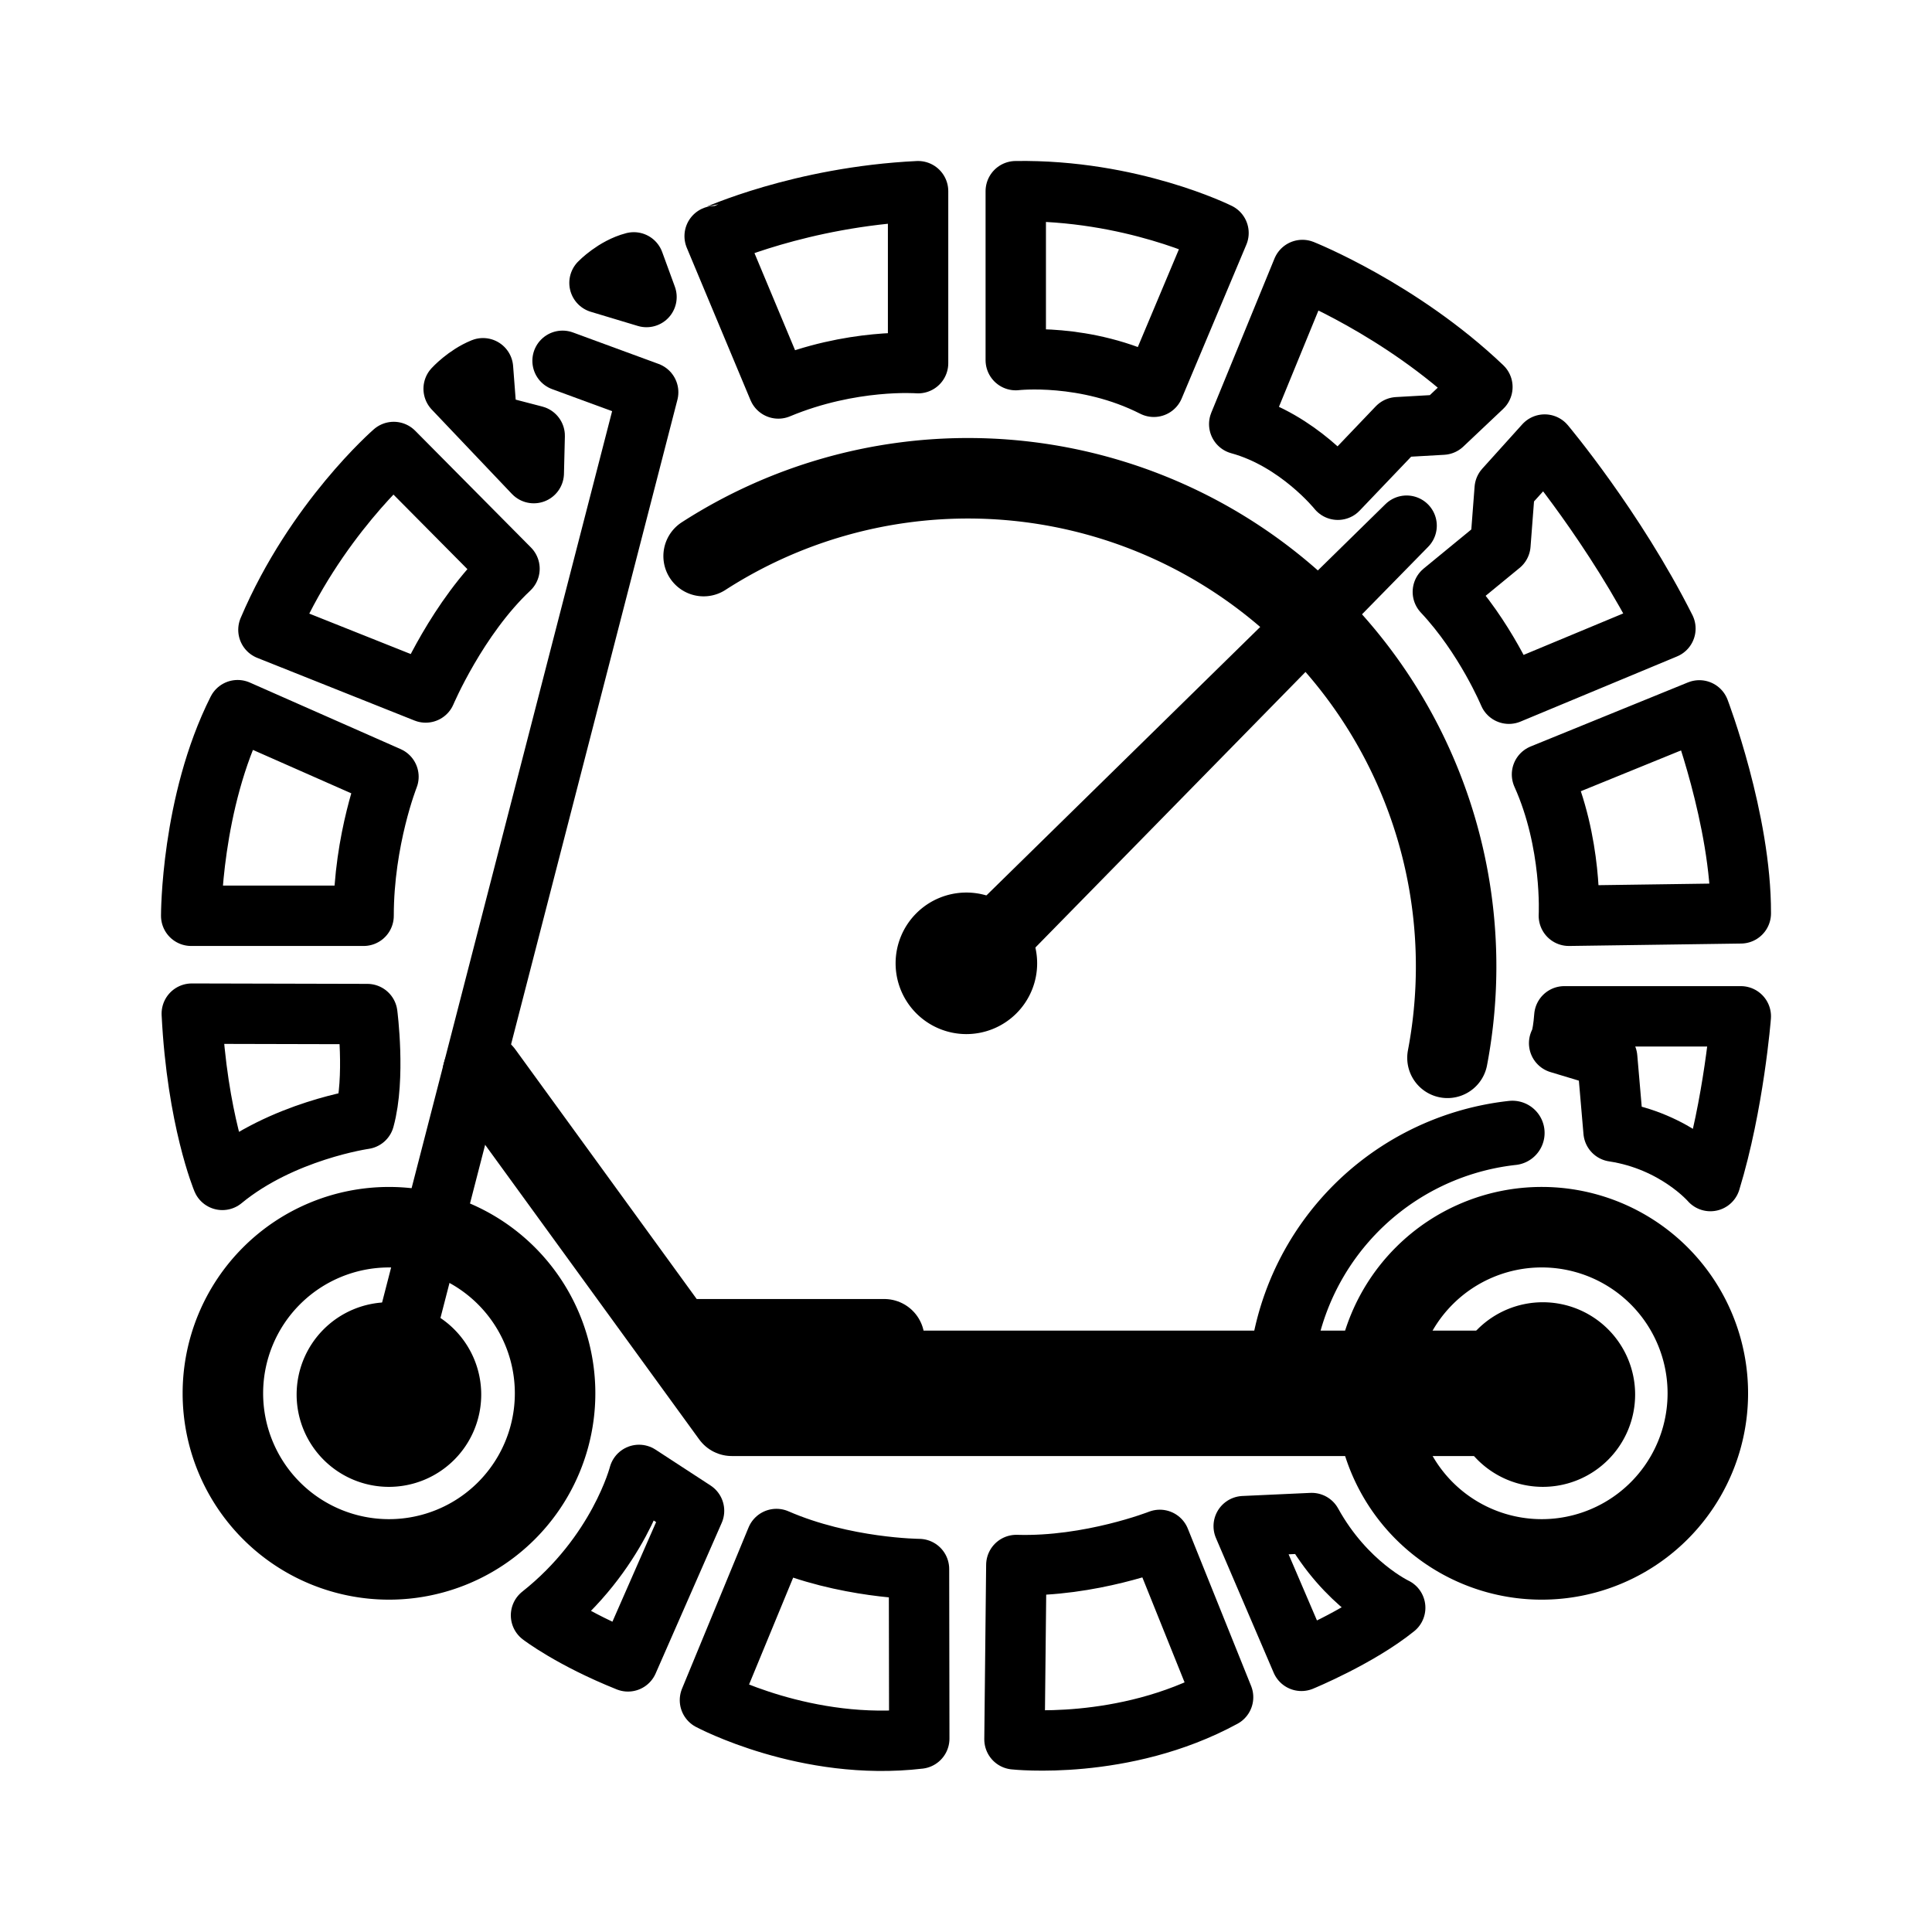 <svg width="192" height="192" viewBox="0 0 192 192" xmlns="http://www.w3.org/2000/svg"><g fill="none"><path style="fill-opacity:0;stroke:#000;stroke-width:8;stroke-linecap:round;stroke-linejoin:round;paint-order:stroke fill markers" d="M55.164 138.465a16.507 16.507 0 0 1-16.507 16.507 16.507 16.507 0 0 1-16.507-16.507 16.507 16.507 0 0 1 16.507-16.507 16.507 16.507 0 0 1 16.507 16.507Zm14.762-83.202a48.506 48.506 0 0 1 53.4.56 48.506 48.506 0 0 1 20.523 49.302"/><path style="fill-opacity:0;stroke:#000;stroke-width:6;stroke-linecap:round;stroke-linejoin:round;paint-order:stroke fill markers" d="M100.071 95.733a4.034 4.034 0 0 1-4.033 4.034 4.034 4.034 0 0 1-4.034-4.034 4.034 4.034 0 0 1 4.034-4.033 4.034 4.034 0 0 1 4.033 4.033z"/><path style="fill:#000;fill-opacity:0;stroke:#000;stroke-width:6;stroke-linecap:round;stroke-linejoin:round;stroke-dasharray:none;paint-order:stroke fill markers" d="m96.207 98.16-.08-5.037m2.346 1.267 41.315-42.149-42.109 41.29" fill="none"/><path style="fill-opacity:0;stroke:#000;stroke-width:8;stroke-linecap:round;stroke-linejoin:round;paint-order:stroke fill markers" d="M169.722 138.464a16.507 16.507 0 0 1-16.507 16.508 16.507 16.507 0 0 1-16.507-16.508 16.507 16.507 0 0 1 16.507-16.507 16.507 16.507 0 0 1 16.507 16.507z"/><path style="fill-opacity:0;stroke:#000;stroke-width:6.399;stroke-linecap:round;stroke-linejoin:round;paint-order:stroke fill markers" d="M127.202 139.067a25.955 25.955 0 0 1 23.098-26.478"/><path style="fill-opacity:0;stroke:#000;stroke-width:7.373;stroke-linecap:round;stroke-linejoin:round;paint-order:stroke fill markers" d="M158.811 138.59a5.486 5.486 0 0 1-5.486 5.485 5.486 5.486 0 0 1-5.486-5.486 5.486 5.486 0 0 1 5.486-5.486 5.486 5.486 0 0 1 5.486 5.486zm-114.674 0a5.486 5.486 0 0 1-5.486 5.486 5.486 5.486 0 0 1-5.486-5.486 5.486 5.486 0 0 1 5.486-5.486 5.486 5.486 0 0 1 5.486 5.486z"/><path style="fill:#000;fill-opacity:0;stroke:#000;stroke-width:6;stroke-linecap:round;stroke-linejoin:round;stroke-dasharray:none;paint-order:stroke fill markers" d="m55.906 35.856 8.509 3.127-25.745 99.76" fill="none"/><path style="fill:#000;fill-opacity:0;stroke:#000;stroke-width:8;stroke-linecap:round;stroke-linejoin:round;stroke-dasharray:none;paint-order:stroke fill markers" d="m47.979 106.644 24.745 34.055h80.034m-1.682-4.463H71.772m-3.683-3.141h19.788" fill="none"/><path style="fill:#000;fill-opacity:0;stroke:#000;stroke-width:6;stroke-linecap:round;stroke-linejoin:round;stroke-dasharray:none;paint-order:stroke fill markers" d="M100.817 172.853s10.841 1.197 20.733-4.185l-6.289-15.636s-6.908 2.717-14.26 2.496zm-30.264-3.893s9.619 5.14 20.803 3.822l-.026-16.853s-7.423-.046-14.167-2.985zm58.781-3.907s5.642-2.316 9.32-5.277c0 0-4.934-2.315-8.299-8.418l-6.758.309zm-75.569-4.525s3.012 2.322 8.642 4.578l6.567-14.967-5.469-3.565s-2.008 7.838-9.74 13.954zM19.06 100.734l17.443.042s.827 6.338-.298 10.428c0 0-8.173 1.159-14.106 6.053 0 0-2.514-6.01-3.04-16.523zm17.074-9.724H19s-.018-11.23 4.616-20.435l14.99 6.616s-2.472 6.22-2.472 13.819zm-9.458-28.42c4.62-10.87 12.453-17.673 12.453-17.673L50.634 56.52c-5.186 4.868-8.331 12.299-8.331 12.299Zm26.371-15.572-7.964-8.383s1.24-1.359 2.918-2.04l.42 5.484 4.717 1.227zm6.53-18.905s1.49-1.541 3.412-2.039l1.26 3.445zm11.444-4.647S79.536 19.568 91.238 19v17.093s-6.618-.52-13.887 2.513zM100.945 19v16.79s6.908-.811 13.723 2.65l6.427-15.286s-8.697-4.33-20.15-4.154zm28.488 7.831s9.75 3.882 17.887 11.629l-3.959 3.742-4.474.255-5.933 6.214s-3.934-4.916-9.801-6.522zm24.075 17.348s6.959 8.272 12 18.288l-15.554 6.474s-2.339-5.622-6.566-10.12l5.723-4.698.424-5.538zM155.462 101H173s-.684 8.736-3.023 16.373c0 0-3.429-3.987-9.623-4.924l-.633-7.34-4.776-1.44s.344-.382.517-2.669zm13.415-30.404s4.157 10.91 4.123 20.173l-17.089.241s.394-7.244-2.67-14.046z" fill="none"/></g></svg>